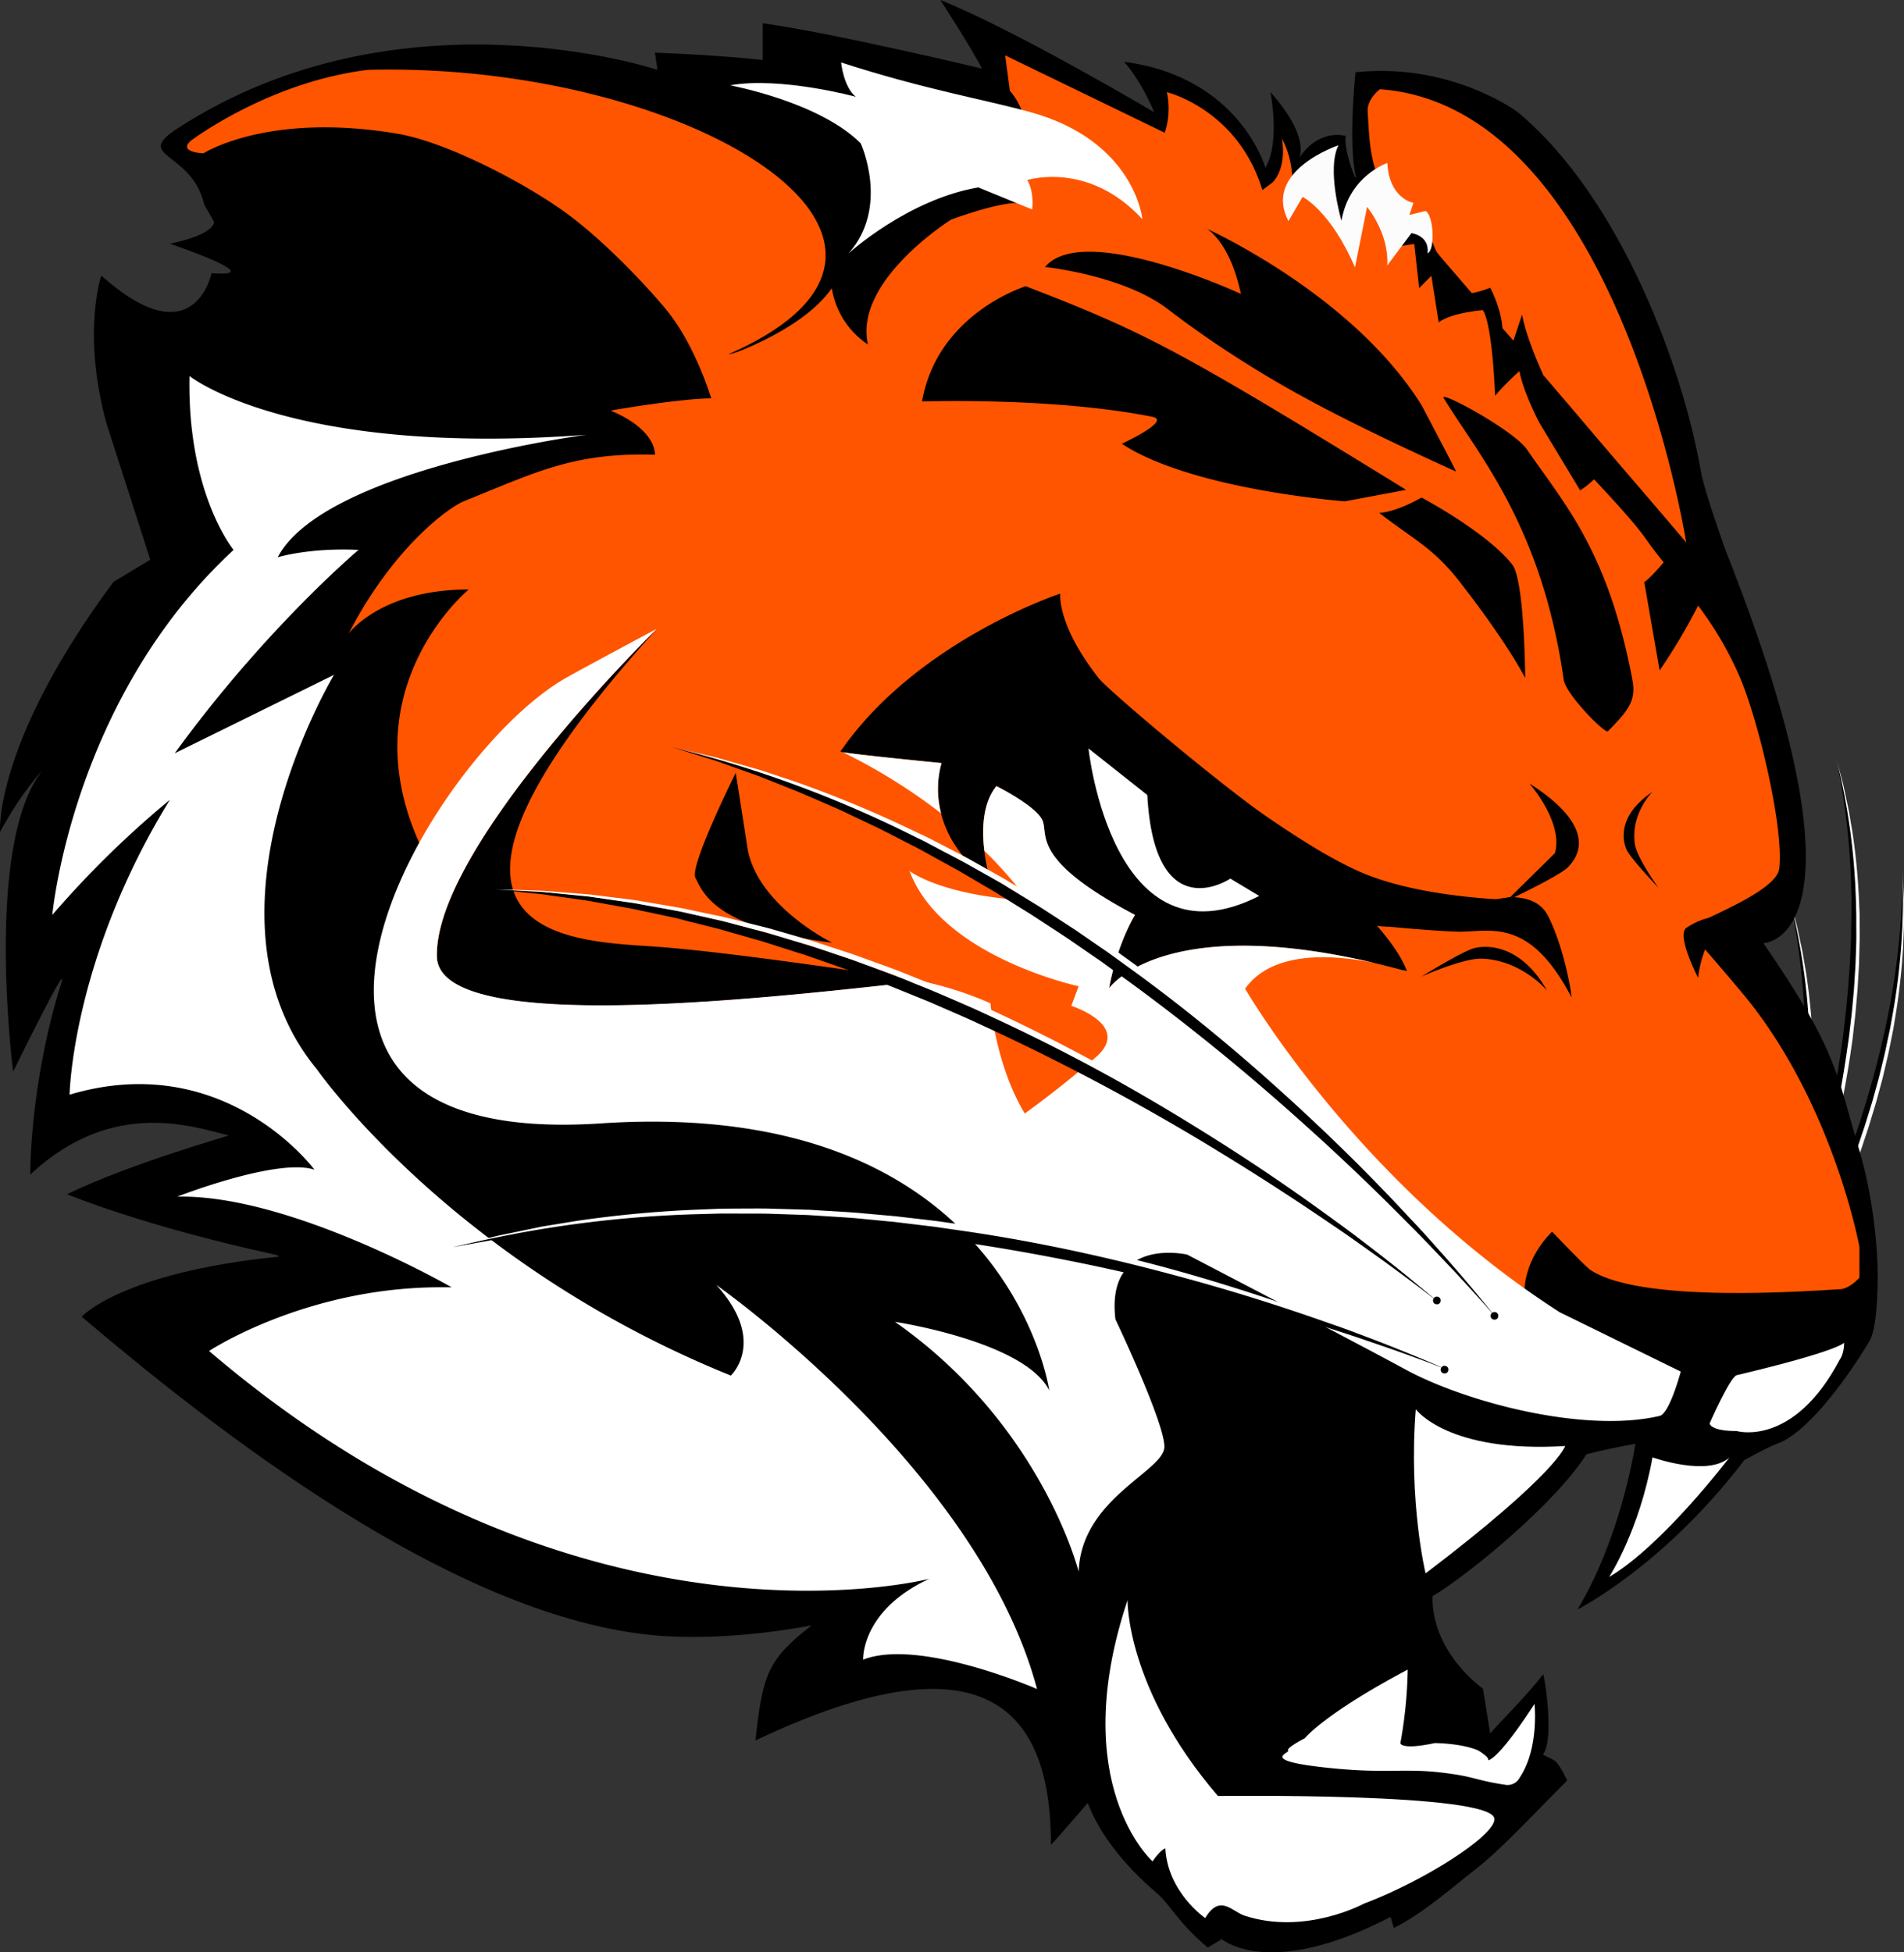 <svg xmlns="http://www.w3.org/2000/svg" viewBox="0 0 913.82 937">
  <rect x="0" y="0" width="913.82" height="937" fill="#333333" stroke="none"/>
  <defs>
    <style>
      .cls-1 {
        fill: #fff;
      }

      .cls-2 {
        fill: #f50;
      }

      .cls-3 {
        fill: #fcfcfc;
      }

      .cls-4 {
        fill: #000;
      }
    </style>
  </defs>
  <title>RITEsports_TigerLogo_Color</title>
  <g id="Layer_1" data-name="Layer 1">
    <path class="cls-4"
      d="M847.53,641.31q6.5-16.48,11.81-33.37t9.95-34a618.8,618.8,0,0,0,14.22-69.2c.4-2.92.87-5.83,1.22-8.75l1-8.77c.34-2.92.58-5.85.87-8.78l.41-4.4.32-4.4c.19-2.94.46-5.87.6-8.81l.39-8.82c.16-2.94.12-5.89.2-8.83l.09-4.41c0-1.48,0-2.95,0-4.42a352.38,352.38,0,0,0-7.25-70.23c1.34,5.74,2.92,11.46,3.9,17.29l.83,4.36c.27,1.45.58,2.9.77,4.36l1.31,8.78.31,2.2.22,2.21.46,4.41c.3,3,.64,5.89.79,8.85l.6,8.86.3,8.88c.32,11.83.06,23.69-.75,35.51s-2,23.61-3.74,35.32-3.77,23.39-6.3,34.95-5.36,23.06-8.65,34.43-6.83,22.65-10.74,33.81c-2,5.57-4.07,11.1-6.25,16.6S850,636,847.53,641.31Z" />
    <path class="cls-1"
      d="M847.53,641.31c4.78-10.84,9.07-21.89,13-33.07s7.55-22.45,10.78-33.83,6.17-22.85,8.7-34.41,4.63-23.2,6.33-34.9c.4-2.93.9-5.85,1.23-8.79l1.06-8.8c.32-2.94.56-5.89.84-8.83.13-1.47.29-2.94.39-4.42l.28-4.42.28-4.43c.1-1.47.19-3,.22-4.43l.29-8.86c.08-2.95,0-5.91,0-8.87l0-4.43-.13-4.43a317.25,317.25,0,0,0-9.45-70.22l2.3,8.59c.37,1.43.78,2.86,1.11,4.3l.93,4.35c.6,2.9,1.3,5.79,1.81,8.71L889,398.9a313.94,313.94,0,0,1,3.31,35.44l.2,4.45,0,4.45c0,3,.08,5.94,0,8.91l-.24,8.9c0,1.49-.11,3-.2,4.45l-.26,4.45-.26,4.44c-.09,1.49-.25,3-.37,4.44-.27,3-.5,5.92-.8,8.87l-1,8.85c-.32,2.95-.8,5.88-1.2,8.83a497.88,497.88,0,0,1-15.52,69.44C865.85,597.53,857.76,619.92,847.53,641.31Z" />
    <path class="cls-4"
      d="M823.22,682.85q9.72-14.8,18.39-30.25t16.68-31.19a614.89,614.89,0,0,0,28.08-64.82c1-2.78,2-5.53,3-8.32l2.82-8.36c.93-2.79,1.76-5.62,2.65-8.43l1.31-4.21,1.2-4.25c.8-2.83,1.66-5.65,2.39-8.5l2.2-8.55c.75-2.85,1.32-5.74,2-8.6l1-4.31c.33-1.43.58-2.88.88-4.32a352.81,352.81,0,0,0,7.27-70.23c.14,5.9.52,11.81.28,17.72l-.08,4.43c0,1.48,0,3-.14,4.44l-.52,8.86-.14,2.21-.23,2.21-.46,4.42c-.31,2.94-.58,5.89-1,8.81l-1.23,8.8L908,489.16q-3.16,17.47-8,34.61T889.1,557.58c-4.1,11.11-8.48,22.12-13.33,32.92s-10,21.47-15.5,31.93S849,643.2,842.83,653.32q-4.64,7.56-9.51,15C830.08,673.23,826.74,678.11,823.22,682.85Z" />
    <path class="cls-1"
      d="M823.22,682.85c6.9-9.63,13.35-19.57,19.46-29.72s12-20.42,17.48-30.9,10.71-21.1,15.55-31.9,9.28-21.77,13.34-32.87c1-2.78,2.08-5.54,3-8.34l2.84-8.41c.91-2.81,1.75-5.64,2.63-8.47.43-1.41.89-2.82,1.29-4.24l1.18-4.27,1.18-4.28c.4-1.42.78-2.85,1.12-4.29l2.09-8.61c.69-2.88,1.23-5.79,1.86-8.67l.93-4.34.78-4.36a318.14,318.14,0,0,0,5.12-70.67l.49,8.87c.07,1.48.18,3,.21,4.45l0,4.44c0,3,.08,5.94,0,8.9l-.35,8.89a315.82,315.82,0,0,1-4,35.37l-.72,4.4-.87,4.37c-.6,2.9-1.14,5.82-1.81,8.72L904,515.58c-.32,1.45-.7,2.89-1.1,4.32l-1.16,4.29-1.17,4.3c-.39,1.44-.85,2.85-1.27,4.27-.87,2.84-1.69,5.69-2.6,8.52l-2.8,8.45c-.92,2.83-2,5.6-3,8.4a499,499,0,0,1-29.41,64.8C850.11,643.75,837.61,664,823.22,682.85Z" />
    <path class="cls-4"
      d="M825.4,709.53q6.5-16.49,11.82-33.37t9.94-33.94A615,615,0,0,0,861.38,573c.4-2.91.87-5.82,1.22-8.74l1-8.77c.35-2.93.58-5.86.87-8.79l.42-4.4.31-4.4c.2-2.93.47-5.87.6-8.81l.4-8.82c.15-2.94.11-5.88.19-8.83l.09-4.41c0-1.47,0-2.94,0-4.41a352.42,352.42,0,0,0-7.26-70.24c1.35,5.75,2.93,11.46,3.9,17.29L864,454c.28,1.45.58,2.9.77,4.37l1.31,8.78.31,2.2.23,2.2.45,4.42c.3,2.94.64,5.89.8,8.84l.59,8.86.3,8.88c.33,11.84.06,23.7-.75,35.51s-2,23.61-3.73,35.33-3.78,23.38-6.31,35-5.36,23.06-8.64,34.42-6.83,22.66-10.75,33.81q-3,8.35-6.24,16.6C830.15,698.71,827.89,704.17,825.4,709.53Z" />
    <path class="cls-1"
      d="M825.4,709.53c4.79-10.84,9.07-21.89,13-33.07s7.56-22.44,10.78-33.83,6.17-22.85,8.7-34.41,4.63-23.2,6.33-34.9c.4-2.93.91-5.84,1.23-8.78l1.06-8.81c.32-2.94.56-5.88.84-8.83.13-1.47.29-2.94.39-4.41l.28-4.43.28-4.42c.1-1.48.19-2.95.22-4.43l.29-8.86c.08-3,0-5.92,0-8.87l0-4.44-.12-4.43a317.94,317.94,0,0,0-9.46-70.22l2.3,8.59c.37,1.44.78,2.86,1.11,4.31l.93,4.34c.6,2.91,1.3,5.8,1.81,8.72l1.49,8.77a316.26,316.26,0,0,1,3.3,35.44l.2,4.45,0,4.46c0,3,.08,5.94,0,8.9l-.24,8.91c0,1.48-.1,3-.2,4.45l-.26,4.44-.26,4.45c-.09,1.48-.25,3-.37,4.44-.27,3-.49,5.91-.8,8.87l-1,8.85c-.31,3-.8,5.88-1.19,8.82a500.89,500.89,0,0,1-15.52,69.45C843.73,665.76,835.64,688.14,825.4,709.53Z" />
    <path class="cls-4"
      d="M892.44,552.25c-11.06-36.88-10.13-47.32-46.09-99.57,0,0,56.23-1.11-18.25-188.74,0,0-10.2-28.52-11.76-37.62-8.14-47.69-37.62-130.5-87.82-172.44,0,0-31.89-24.05-77.95-19.2,0,0-3.52,32.92,0,49.38,1.33,6.19-5.88-11.76-4.7-18.81,0,0-12.64-4-22.34,10.58,0,0,5.6-9.83-13.79-31.64,0,0,4.85,24.24-2.43,36.36,0,0-12.12-43.63-67.87-50.91,0,0,7.27,7.28,14.54,24.24,0,0-66.32-39.34-102.69-53.88,0,0,15.14,23.22,20,32.92,0,0-71.2-17.08-105.22-21.75V28.8s-20-2.35-51.73-3.52l1.17,8.23S192.05-7.64,85.37,61.52C63.37,75.78,92.12,72.3,98,98.17l4.7,8.23s1.18,5.88-21.16,10.58c0,0,49.08,16.53,20,14.11,0,0-8.23,41.15-52.91,1.17,0,0-9.4,27.05,2.35,70.55l21.16,65.83L54.5,279.23C-3.11,356.82,0,399.29,0,399.29c11-20.13,20.37-29.54,20.37-29.54C-7.81,405,6.3,514.36,6.3,514.36s27.25-55.76,23.09-42.47c-15.3,48.84-14.86,91.85-14.86,91.85,40-37.62,79.94-22.34,95.23-18.81.6.14-45.86,12.93-77.6,28.22,0,0,36.45,15.28,100.25,29.09,1.1.24,1.48.86,1.41.87-75.79,7.66-94.6,28.82-94.6,28.82C118,699,223.75,776.12,313.15,784.77c36.45,3.53,76.42-4.7,76.42-4.7-21.16,16.46-23.51,23.51-27,55.26,116.39-55.26,141.83-8.83,141.83,50,0,.53,17.63-20,17.63-20,5.87,15,17.24,29.66,33.09,43.18,6.59,5.62,10.41,14.43,24.52,26.19l6.56-3.85L585,929.64S606.8,951.46,667.4,920l1.55,5.31c14.11-7,27.61-19.12,38.92-27.92,12.67-9.87,25.16-23.7,44.3-42.84,0,0-3.16-7-5.62-9.19-1.89-1.64-6.37-2.86-5.88-3.52,5.51-7.46.41-38.8-.06-38.2-8.53,10.9-19.44,21.49-25.41,28.3l-3.46-21.5s-24.54-16.84-24.24-44.32c16.83-10,58.87-44.34,73.93-68.18,7.17-1.82,15-3.49,23.48-5-1.33,8.27-8.4,47.21-27.78,79.52,0,0,41.31-20.82,80.09-71.73,0,0,12-6.57,15.5-7.75,13.59-4.53,32.24-28.79,44.55-49.39,3.24-5.43,3.72-20.29,3.88-26.62C901.66,596.5,897.89,570.4,892.44,552.25Z" />
    <path class="cls-2"
      d="M840.8,482.3c-4.1-5.3-14.7-17.67-22.44-26.63a54.72,54.72,0,0,0-3.36,13.6s-10.68-20.54-5.53-24A32.75,32.75,0,0,1,820,440.54c15.85-7.38,33-16,33.93-23.63,2.35-18.82-9.65-70.05-18.81-91.71A165.23,165.23,0,0,0,815,290.68a282.17,282.17,0,0,1-18.47,31.08l-7.37-42.41s2.23-1.12,9.31-9.45c-2.9-3.59-5.61-7.07-8-10.54-6-8.5-16.2-19.46-25.42-29.32a43.16,43.16,0,0,1-6.65,5.34l-19.64-32.57s-7.68-14.59-9.51-24.72C720.56,186,717.57,190,717.57,190s-1.18-34.1-5.88-41.15c0,0-15.28,1.17-21.16,5.88-.06,0-3.53-22.34-3.53-22.34l-5.88,5.88-2.35-21.16-10.06,1.53s-4-20.57-5.81-22.28c-2.91-2.67-19.4,14.87-19.4,14.87-12.93-11.76-8.23-29.39-8.23-29.39-8.23,3.52-16.46,15.28-16.46,15.28,4.7-16.46-3.53-30.57-3.53-30.57,2.36,15.29-4.7,21.16-4.7,21.16l-4.7,3.53c-11.76-38.8-45.85-47-45.85-47a37.75,37.75,0,0,1-1,19.48L482.43,26.58l2.27,17c6.69,7.63,9.68,19.88,4.84,20.84L493,98.29s-3.52-4.7-36.44,7.06c0,0-47,29.39-40,60a40,40,0,0,1-17.33-27c-6.05,8.54-16.42,16.87-32.05,24.68-14.1,7-17.63,7-17.63,7,123.09-53.71-19-140.43-172.89-136.51C137,38.31,104.32,58.56,92.93,66.55c-9.28,6.51,4.71,7.06,4.71,7.06s30.91-20,93.22-9.41c24.24,4.12,63.93,25,83.48,40,14.71,11.23,31.74,28.22,44.67,43.5,14.59,17.24,22.34,43.5,22.34,43.5-14.32,0-48.46,5.77-48.2,5.88,22.33,9.41,21.16,21.16,21.16,21.16-38.8-1.17-56.89,8.3-91.7,22.34-7.29,2.94-34.1,22.34-55.26,63.49,0,0,15.28-21.16,57.61-21.16,0,0-60,49.38-21.17,127l3,77.78,271.17,75.54,253.74,55.2c1.17-16.46,13.25-27.28,13.25-27.28S761,608,763.35,609.53c24.35,16,102.73,10.18,119.86,9.22,4.55-.26,9.22-5.53,9.22-5.53V598.47S880.77,534,840.8,482.3ZM595.58,141.06C590,115.24,579,109.71,579,109.71s70.07,31.35,103.34,84.87c0,0,16.86,31.92,16.46,31.74-60.24-27.37-85.7-41.8-112.42-59.45-9-5.93-19.67-13.72-25.82-18.44-21.45-16.46-59-20.28-59-20.28C520,106,595.58,141.06,595.58,141.06ZM725.82,271c5.9,7.53,6.2,54.45,6.2,54.45s-7.69-15.69-31.34-46.1c-12.91-16.6-22.13-20.28-38.72-33.19,0,0,7.37,0,20.28-7.38C682.24,238.78,713.59,255.38,725.82,271ZM492.32,137.37c57.16,22.13,72.24,29.77,182.54,97.73l-29.5,5.53c-40.56-3.69-84.82-12.91-106.94-27.66,0,0,24-11.06,14.75-12.91-47.82-9.56-110.64-7.37-110.64-7.37C449.91,150.28,492.32,137.37,492.32,137.37ZM353.12,370.93,359,408.55c5.88,27,40.42,43.89,40.42,43.89-56.32-7.12-62-24-65.64-31.14C330.82,415.51,353.12,370.93,353.12,370.93ZM209.69,459.11C208.51,406.2,315.5,301.56,315.5,301.56c-136.38,150.49-40.6,149.86,0,152.84,40.83,3,127,16.46,127,16.46C355.29,480.75,210.51,496,209.69,459.11Zm501.52,1c-8.87-.37-29,8.58-29,8.58s18.91-11.65,24.83-13.47c5-1.53,22.21-3.2,35.49,20.28C742.58,475.47,730.51,460.9,711.21,460.08Zm41.44-44c-3.07,3.24-18.62,11-25.9,14.52,6.64.35,13,2.48,16.34,9.16,8.25,16.5,11.62,39.79,11.06,38.72-19.94-38.23-38.61-31.35-53.47-31.35-5.24,0-22-1.21-33.7-2.38a39.69,39.69,0,0,1-6.09-.45c12,13.62,14.37,21.85,14.37,21.85-115.22-31.74-143,8.14-143,8.14,4.15-22.18,12.46-35.18,12.46-35.18-49.89-26.33-41.57-38.28-44.34-45.21s-22.18-16.63-22.18-16.63c-12.47,15.25-2.77,45.74-2.77,45.74-34.64-24.95-23.56-56.82-23.56-56.82s-49.05-4.76-48.5-5.55c36.71-53.21,105.5-75.77,105.5-75.77s-1.84,14.75,18.44,40.57c4.84,6.15,59,51.63,80.9,66.64,20.61,14.14,33.54,21.36,43.5,25.87,22,10,53,12.81,66.33,13.59l6.57-1h.22l21.44-21.11C750.51,394.67,734,376,734,376,768.85,398.19,756.05,412.49,752.65,416.09Zm-2.14-89.84c-10.59-74.07-41.15-108.16-57.61-135.2-2.49-4.09,33.7,15.49,40,24.69,17.64,25.86,38.8,48.2,50.56,110.51,1.77,9.41-1.18,14.11-11.76,24.69C770.33,352.28,751.5,333.24,750.51,326.25Zm30.56,82.3c-2-3.62-5.87-16.46,12-28.51,0,0-10.52,10.36-8.44,25,1,6.72,11.37,21.07,11.37,21.07S783.45,412.85,781.07,408.55Z" />
    <path class="cls-2"
      d="M684.2,109.92c2.6,2,3.71,9.24,6.07,12l.28-.28a5.06,5.06,0,0,0-.06.53c4.67,5.55,10,11.66,15.94,18.53a50.06,50.06,0,0,0,8.81-2.6c5,9.94,5.73,17.33,5.85,19.39l5.26,6,4.17-12.49c1.59,8.35,5.6,18.85,10.21,29.09,6.32,7.32,13.08,15.23,20.36,23.81,16.55,19.54,26.93,31.39,48.2,56.43,0,0-32.92-209.27-147-217.5,0,0-6.22,4.6-5.88,10.58,1.22,21.41,1.29,31.12,18.07,52.56Z" />
    <path class="cls-3"
      d="M650.31,128.32l5.81-29s10.65,12.59,9.68,28.08l11.62-15.49s8.72,1,7.75,9.68c3.75-1.63,2.91-18.4-1-20.33l-7.74,1.93,1.93-5.81s-11.62-1.94-12.53-19.15c0,0-18.2,6-22,27.7v0s-7.26-24.72-1.43-36.2c0,0-36.63,12.16-24,36.37l6.78-11.62S638.69,101.21,650.31,128.32Z" />
    <path class="cls-1"
      d="M717.27,873.08c0,8.23-34.47,30-62.69,40.57,0,0-28.21,15.36-57.34,5.73-6-2-11.76-10.58-18.82,1.18,0,0-17.95-12.27-19.13-33.43,0,0-2.44.7-6.12,6.23,0,0-41.54-36.87-12-125.38,0,0-.88,42.41,43.37,94C584.51,862,717.27,860.15,717.27,873.08Z" />
    <path class="cls-1"
      d="M626.26,834.23s9.4-11.76,49.37-32.92a214.93,214.93,0,0,1-3.52,35.27s0,3.52,16.46,0c0,0,12.63,0,20.86,3.52,0,0,5.88,3.53,4.71,4.71,0,0,4,1.15,22.33-27,0,0,2.35,21.16-7.05,35.27a6.55,6.55,0,0,1-7,3.52c-15.29-2.35-14.26-3.95-30.57-5.87-18.57-2.19-26.67.71-55.26-2.36-32.92-3.52-17.15-7.05-18.33-8.23S626.26,834.23,626.26,834.23Z" />
    <path class="cls-1"
      d="M751.2,694s-3.53,12.93-67,61.14c0,0-8.23-34.1-4.71-78.77C679.48,676.34,694.77,697.5,751.2,694Z" />
    <path class="cls-1"
      d="M830,699.53s-31.82,42.05-57.69,57.33c0,0,14.53-22.27,20.8-57.42C793.13,699.44,819.44,708.93,830,699.53Z" />
    <path class="cls-1" 
      d="M675.24,466.28l-.46-.25-2.12-.57C674.32,466,675.24,466.28,675.24,466.28Z" />
    <path class="cls-1"
      d="M748.6,629.81c-97.72-62.69-151-155.3-151-155.3,13.37-18.88,43.59-16.17,62.12-12.32C557.53,438,532.3,474.3,532.3,474.3c4.15-22.18,12.46-35.18,12.46-35.18-49.89-26.33-41.57-38.28-44.34-45.21s-22.18-16.63-22.18-16.63c-6.78,8.3-7,21.11-5.79,31.06C486.63,422.2,493,432.19,493,432.19c-41.15-2.35-56.43-14.11-56.43-14.11,15.28,41.15,81.12,55.26,81.12,55.26l-3.52,9.4s29.39,9.41,11.75,24.69-34.09,27-34.09,27c-14.11-23.51-16.46-52.9-16.46-52.9a164.87,164.87,0,0,0-33.29-10.66c-87.23,9.89-231.58,25-232.4-11.8-1.14-51.44,99.92-151.74,105.55-157.29-2.85,1.52-33,17.62-43.26,23.38-65.24,36.6-178.7,226.91,16.46,214S503.59,667.33,503.59,667.33c-11.75-23.52-74.06-32.92-74.06-32.92,70.54,49.38,88.17,119.92,88.17,119.92,1.18-35.27,41.15-48.21,41.15-60s-23.51-61.14-23.51-61.14c-4.7-40,34.4-31.07,34.4-31.07s76.89,40,105.11,55.31,85.26,30.64,121.69,22.13c4.77-1.11,10.14-21.28,10.14-21.28Z" />
    <path class="cls-1"
      d="M404.47,361a276.48,276.48,0,0,1,47.22,29.35,45.87,45.87,0,0,1,.22-24.12S411.59,362.28,404.47,361Z" />
    <path class="cls-1" d="M604.36,430l-13.86-8.32s-36.33,24.54-39.86-40.12l-28.22-22.34S533.68,466,604.36,430Z" />
    <path class="cls-1"
      d="M833.55,660c-3.2.76-13,23.12-13,23.12s0,3.69,12.91,3.69c0,0,27.15,8.11,49.49-34.21,0,0,2.14-2.67,2.14-8.2C885.07,644.44,882.93,648.28,833.55,660Z" />
    <path class="cls-1"
      d="M497.73,810.64S441.3,786,414.26,796.53c0,0-1.18-23.52,31.74-38.8,0,0-166.94,43.5-345.65-109.34,0,0,45.38-30,109.34-30.57,3.83,0,7.05,0,7.05,0s-77.59-44.67-131.67-43.5c0,0,48.2-18.81,65.84-12.93,0,0-42.95-58.27-117.52-36,0,0,1.12-65.12,48.15-141.54a468.16,468.16,0,0,0-56.43,55.26s9.4-103.46,87-175.18c0,0-22.34-27-21.16-83.47,0,0,48.2,38.8,190.46,28.21,0,0-125.8,16.46-148.14,58.79,0,0,15.28-4.7,38.8-3.53,0,0-44.68,37.62-88.18,97.58l76.42-37.62S91,439.12,152.08,513.19c0,0,64.66,92.88,198.69,147,0,0,17.64-16.46-7-43.5C343.72,616.65,469.52,704.82,497.73,810.64Z" />
    <circle class="clss-4" cx="717.27" cy="631.53" r="1.84" />
    <circle class="clss-4" cx="689.62" cy="624.16" r="1.84" />
    <circle class="clss-4" cx="693.3" cy="657.35" r="1.84" />
    <path class="cls-1"
      d="M494.33,53.76c-22.6-6.2-50.68-10.85-90.65-23.78,0,0,1.17,11.76,7.05,16.46,0,0-36.05-9.8-60.35-5.49,0,0,42.72,7.84,62.7,27.83,0,0,14.11,30.57-5.87,52.9,0,0,28.21-25.86,62.31-31.74l25.86,10.58s1.18-8.23-2.35-14.11c0,0,29.39-9.4,55.26,18.81C548.29,105.22,544.76,67.6,494.33,53.76Z" />
    <path class="cls-4"
      d="M717.27,631.53c-3.29-3.85-6.67-7.64-10.09-11.38-1.7-1.88-3.41-3.76-5.13-5.62s-3.44-3.72-5.18-5.56l-10.46-11c-3.55-3.62-7-7.29-10.64-10.86Q654.41,565.46,631.94,545c-15-13.6-30.24-26.91-45.92-39.7s-31.67-25.18-48.07-37l-6.15-4.44c-2-1.49-4.09-3-6.18-4.38l-12.49-8.61c-4.19-2.82-8.45-5.54-12.67-8.32-2.12-1.38-4.22-2.79-6.36-4.13l-6.44-4-6.43-4c-2.14-1.35-4.29-2.69-6.48-3.94l-13.08-7.67c-2.17-1.3-4.41-2.48-6.62-3.7l-6.64-3.65-6.64-3.67c-2.23-1.19-4.49-2.31-6.73-3.48-4.51-2.29-9-4.64-13.51-6.89l-13.7-6.5c-4.54-2.25-9.21-4.18-13.84-6.22l-7-3-3.48-1.51L380,378.77l-14.12-5.6c-2.34-1-4.75-1.75-7.13-2.6L351.61,368l-7.17-2.55c-2.39-.84-4.83-1.52-7.24-2.29l-14.52-4.56,14.77,3.72c2.45.64,4.93,1.21,7.36,1.94l7.29,2.2,7.3,2.22c2.42.76,4.87,1.45,7.26,2.33l14.39,5.05a571.49,571.49,0,0,1,56,24.16c2.29,1.12,4.59,2.2,6.86,3.35l6.76,3.55,6.75,3.57c2.25,1.2,4.52,2.35,6.71,3.64l13.28,7.54c2.23,1.23,4.4,2.55,6.58,3.88l6.53,3.95,6.52,4c2.17,1.34,4.28,2.76,6.42,4.13,4.27,2.78,8.57,5.5,12.8,8.33l12.61,8.6c2.12,1.42,4.19,2.9,6.25,4.39l6.2,4.45,6.19,4.47,6.09,4.6,6.08,4.6c2,1.53,4.06,3.07,6,4.66l12,9.46,11.79,9.69c15.56,13.1,30.81,26.57,45.5,40.63s29,28.5,42.8,43.41c6.87,7.49,13.66,15,20.24,22.78S711.13,623.45,717.27,631.53Z" />
    <path class="cls-1"
      d="M717.27,631.53c-3.12-4-6.34-8-9.61-11.86-1.62-2-3.25-3.91-4.91-5.84s-3.29-3.88-5-5.79c-3.32-3.86-6.72-7.64-10.1-11.44s-6.81-7.55-10.32-11.24Q656.64,563,634.52,542C605,514,574,487.53,541,463.81l-6.17-4.47-3.09-2.24-3.14-2.16-12.55-8.64L503.29,438c-4.23-2.81-8.59-5.42-12.93-8.06l-6.51-4c-1.09-.66-2.16-1.34-3.26-2l-3.31-1.88L464,414.59c-4.45-2.45-9-4.75-13.46-7.14l-6.73-3.57L437,400.54a554.17,554.17,0,0,0-114.31-41.9l14.87,3.47c2.48.6,5,1.14,7.43,1.8l7.34,2.1,7.35,2.1,3.67,1.05,1.84.52,1.81.6,14.5,4.83A552.75,552.75,0,0,1,438,398.53l6.91,3.26,6.81,3.49c4.52,2.37,9.07,4.67,13.55,7.1l13.33,7.5,3.33,1.87c1.11.64,2.19,1.32,3.28,2l6.55,3.95c4.37,2.63,8.76,5.23,13,8L517.6,444l12.64,8.62,3.16,2.16,3.11,2.22,6.2,4.47c16.47,12,32.56,24.58,48.08,37.8s30.71,26.83,45.27,41.08C665.19,568.83,692.83,599,717.27,631.53Z" />
    <path class="cls-4"
      d="M689.58,624.38q-6.14-4.86-12.42-9.51-3.12-2.36-6.27-4.67t-6.31-4.61c-4.22-3.06-8.47-6.07-12.72-9.09s-8.53-6-12.85-8.89Q613.23,570,586.57,553.68a1088.53,1088.53,0,0,0-109.83-59.12c-4.72-2.16-9.41-4.41-14.17-6.5l-14.29-6.22c-2.38-1.07-4.79-2-7.2-3l-7.22-2.93L426.64,473l-7.29-2.77c-4.86-1.83-9.69-3.75-14.58-5.49l-14.72-5.14-3.68-1.28-3.72-1.17-7.43-2.36-7.42-2.38c-2.47-.82-5-1.45-7.48-2.19l-15-4.29-15.12-3.79-3.78-1c-1.26-.33-2.52-.65-3.8-.9L315,438.61,307.39,437l-3.82-.82c-1.27-.27-2.56-.46-3.83-.7l-15.36-2.77c-2.56-.51-5.14-.83-7.72-1.19l-7.73-1.09-7.74-1.1c-1.29-.21-2.58-.31-3.88-.44l-3.89-.39-15.56-1.6,15.64.73,3.91.2c1.3.07,2.61.11,3.91.26l7.79.74,7.8.76c2.6.26,5.21.48,7.79.89l15.53,2.19c1.29.19,2.59.35,3.88.58l3.85.71,7.71,1.42,7.72,1.43c1.29.22,2.57.49,3.84.78l3.83.85,15.31,3.45,15.18,4q30.3,8.22,59.75,19.23t57.89,24.23c2.37,1.11,4.76,2.18,7.11,3.32l7.05,3.45c4.68,2.32,9.42,4.55,14,7l13.94,7.2,13.79,7.47c18.26,10.19,36.27,20.82,53.85,32.13s34.84,23.1,51.68,35.45c8.4,6.21,16.73,12.5,24.89,19S681.78,617.44,689.58,624.38Z" />
    <path class="cls-1"
      d="M689.58,624.38c-3.94-3.44-8-6.79-12-10.08q-3-2.49-6.1-4.94c-2-1.64-4.08-3.27-6.14-4.87-4.11-3.25-8.28-6.4-12.43-9.58s-8.36-6.28-12.61-9.34Q615,567,588.55,550.1C570.92,538.87,553,528,534.77,517.87s-36.91-19.62-55.83-28.45l-7.11-3.31c-2.37-1.1-4.72-2.22-7.13-3.24l-14.37-6.24c-4.8-2.05-9.68-3.93-14.52-5.9-2.42-1-4.84-2-7.27-2.91l-7.35-2.71-7.35-2.7c-2.45-.91-4.89-1.83-7.38-2.63l-14.86-5c-2.47-.86-5-1.57-7.48-2.32l-7.51-2.24-7.5-2.26c-2.51-.72-5-1.35-7.57-2-5.05-1.32-10.09-2.71-15.15-4l-15.29-3.43c-5.08-1.24-10.24-2.07-15.38-3L308,434.12l-3.85-.7-3.88-.55-15.52-2.24c-2.58-.43-5.19-.6-7.79-.88l-7.8-.78-7.81-.77c-2.6-.24-5.22-.3-7.83-.47l-15.67-.87,15.7.44c2.61.1,5.23.11,7.84.29l7.83.62,7.84.61c2.6.23,5.23.34,7.82.72l15.6,1.92,3.9.49,3.87.65,7.75,1.32c5.16.91,10.35,1.67,15.46,2.85L346.85,440c5.1,1.2,10.18,2.53,15.26,3.79,2.54.65,5.1,1.25,7.63,1.94l7.55,2.17,7.55,2.21c2.51.74,5,1.44,7.52,2.3l14.94,4.91c2.5.79,4.95,1.71,7.42,2.61l7.39,2.68,7.38,2.69c2.45.94,4.88,1.93,7.32,2.89,4.86,2,9.76,3.82,14.59,5.86l14.45,6.2c2.42,1,4.79,2.13,7.17,3.23l7.14,3.29a883.42,883.42,0,0,1,109.6,61.45C624.72,571.32,658.5,596.31,689.58,624.38Z" />
    <path class="cls-4"
      d="M693.54,657c-4.71-1.88-9.46-3.66-14.23-5.39-2.37-.88-4.76-1.74-7.15-2.59s-4.77-1.7-7.17-2.52l-14.39-4.91c-4.82-1.56-9.62-3.19-14.46-4.67q-29-9.23-58.35-16.91c-19.6-5.08-39.29-9.78-59.11-13.83s-39.75-7.58-59.76-10.44l-7.51-1.08c-2.5-.37-5-.73-7.51-1l-15.06-1.82c-5-.55-10.06-1-15.09-1.49-2.51-.23-5-.5-7.55-.7l-7.56-.55-7.56-.56c-2.52-.2-5-.39-7.56-.48l-15.15-.72c-2.52-.15-5.05-.15-7.58-.2l-7.57-.14-7.59-.17c-2.52,0-5.05,0-7.58,0-5.05.06-10.11.06-15.16.17l-15.16.61c-5.06.11-10.09.57-15.14.92l-7.57.55-3.78.28-3.77.41-15.1,1.61c-2.53.22-5,.65-7.53,1l-7.52,1.09-7.52,1.07c-2.51.36-5,.9-7.48,1.33l-15,2.71,14.8-3.57c2.48-.56,4.94-1.21,7.43-1.7l7.48-1.43,7.49-1.42c2.5-.46,5-1,7.51-1.31L277.14,587A570.54,570.54,0,0,1,338,582.37c2.54-.07,5.09-.18,7.63-.22h7.63l7.64,0c2.54,0,5.09,0,7.63.11l15.26.51c2.55.06,5.09.21,7.63.38l7.62.46,7.62.49c2.54.18,5.07.45,7.6.67,5.07.48,10.14.89,15.2,1.43L444.62,588c2.53.27,5.05.62,7.57,1l7.55,1.06,7.56,1.09,7.53,1.25,7.53,1.25c2.51.41,5,.83,7.51,1.31l15,2.81,14.94,3.12c19.87,4.37,39.63,9.22,59.17,14.84s38.92,11.77,58.07,18.57c9.56,3.43,19.08,7,28.5,10.77S684.35,652.74,693.54,657Z" />
    <path class="cls-1"
      d="M693.54,657c-4.63-2.1-9.31-4.1-14-6-2.34-1-4.7-1.94-7.06-2.89s-4.72-1.9-7.09-2.82c-4.73-1.88-9.5-3.65-14.25-5.45s-9.55-3.52-14.36-5.16Q608,624.5,578.64,616.14c-39.11-11.08-78.85-20.09-119.1-25.76l-7.54-1.1-3.77-.54-3.79-.45-15.13-1.83L414.14,585c-5.05-.53-10.12-.81-15.19-1.14l-7.61-.49c-1.26-.07-2.53-.17-3.8-.23l-3.8-.13-15.23-.51c-5.08-.1-10.16,0-15.24-.07l-7.62,0-7.62.22a555.15,555.15,0,0,0-120.69,16l14.78-3.83c2.47-.62,4.93-1.3,7.41-1.86l7.48-1.55,7.48-1.55,3.75-.78,1.87-.39,1.88-.31,15.09-2.46A551.59,551.59,0,0,1,338,580.43l7.65-.32,7.64-.07c5.1,0,10.2-.08,15.3,0l15.29.45,3.82.11c1.28,0,2.55.14,3.82.22l7.63.45c5.09.31,10.19.57,15.26,1.08l15.24,1.36,15.19,1.76,3.8.45,3.79.52,7.57,1.08c20.17,3,40.24,6.64,60.13,11.14s39.65,9.5,59.18,15.36C618.29,625.71,656.76,639.54,693.54,657Z" />
  </g>
</svg>